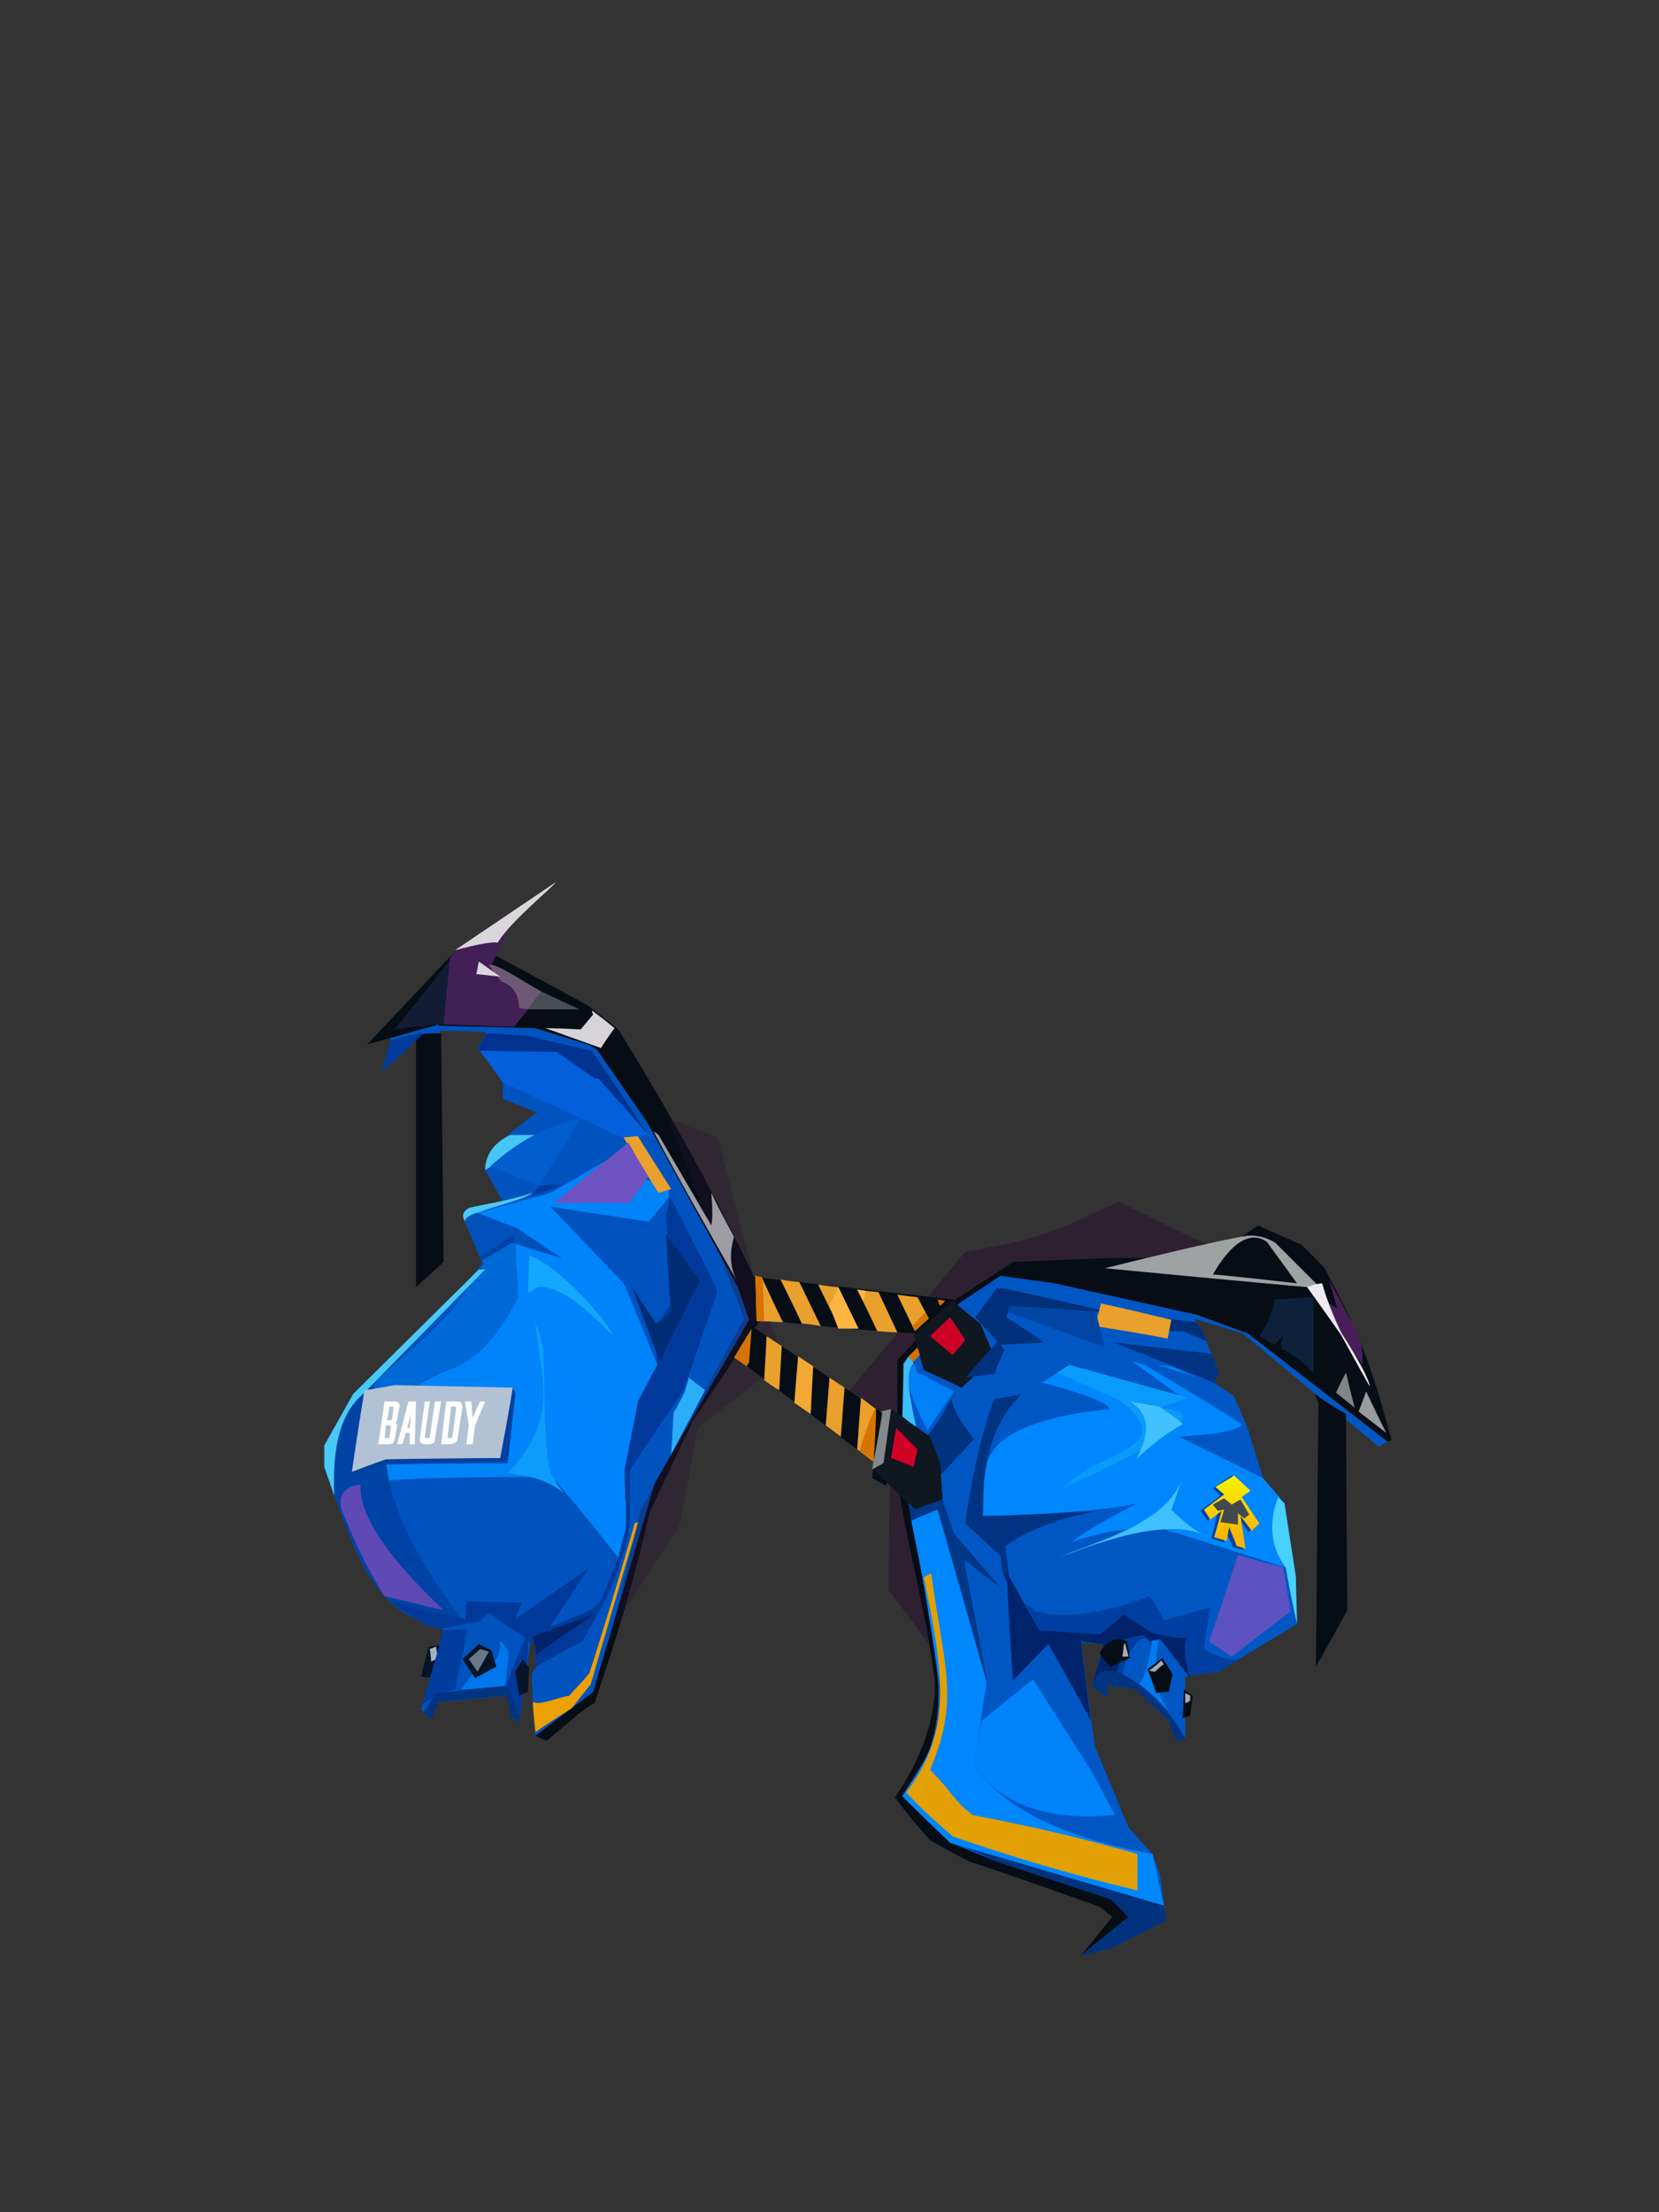 <?xml version="1.0" encoding="UTF-8"?><svg width="1320px" height="1760px" viewBox="0 0 1320 1760" version="1.1" xmlns="http://www.w3.org/2000/svg" xmlns:xlink="http://www.w3.org/1999/xlink"><rect x="0" y="0" width="1320" height="1760" fill="#333333" stroke="none"/><defs><linearGradient x1="50%" y1="0%" x2="50%" y2="83%" id="id-55152"><stop stop-color="#F7F300" offset="0%"></stop><stop stop-color="#F8B500" offset="100%"></stop></linearGradient></defs><g transform=" translate(258,701)" id="id-55153"><g transform=" translate(0,1)" id="id-55154"><polygon points="73 322 95 302 93 120 73 120" fill="#060D15" id="id-55155"></polygon><path d=" M 706,290 L 632,254 C 612,263 583,279 546,287 C 522,292 510,294 510,294 C 449,367 418,404 418,404 C 439,454 450,479 450,479 C 449,535 449,563 449,563 C 477,600 490,618 490,618 L 675,305 L 706,290 Z" fill="#23072D" fill-opacity="0.400" id="id-55156"></path><path d=" M 168,679 C 166,658 165,630 165,630 C 167,626 169,624 169,624 C 169,617 169,614 169,614 C 167,605 166,600 166,600 C 164,604 164,605 164,605 C 158,647 155,668 155,668 C 153,666 151,666 150,665 C 150,654 144,647 144,647 C 109,651 91,652 91,652 C 86,661 84,665 84,665 C 82,663 80,661 77,658 C 85,631 95,595 95,595 C 84,591 78,590 78,590 C 78,589 78,589 78,588 C 34,572 21,520 8,488 C 6,429 22,415 31,407 C 75,365 126,303 126,303 C 120,290 116,279 112,270 C 113,267 116,264 121,263 C 135,257 142,254 142,254 C 133,237 128,229 128,229 C 140,210 146,201 146,201 C 161,189 169,183 169,183 C 151,176 142,172 142,172 C 142,164 142,159 142,159 C 129,141 122,132 122,132 C 127,123 129,119 129,119 C 104,118 92,118 92,118 C 92,120 92,120 92,120 C 77,120 64,122 53,126 C 51,126 56,117 56,117 C 77,115 87,113 87,113 C 141,115 168,116 168,116 C 196,125 210,129 210,129 L 217,133 C 244,172 257,191 257,191 C 305,278 329,322 329,322 C 334,335 337,344 338,348 C 300,416 294,425 263,478 C 242,552 236,576 214,644 C 195,663 173,676 168,679 Z" fill="#0053BF" id="id-55157"></path><path d=" M 234,537 L 208,504 L 182,473 C 112,473 68,474 51,476 C 37,410 83,395 98,388 C 121,380 139,361 154,330 L 152,287 L 189,299 L 153,275 L 122,263 L 180,247 L 225,221 L 274,245 L 274,251 L 258,270 L 180,258 L 239,320 L 265,384 L 250,412 L 239,467 L 240,513 L 234,537 Z" fill="#0183FA" id="id-55158"></path><path d=" M 34,129 L 109,108 L 136,58 L 210,98 L 234,117 C 273,180 310,246 342,314 C 387,319 440,325 502,332 C 533,312 548,302 548,302 L 621,299 L 706,298 L 743,273 L 777,288 C 785,295 791,302 796,307 C 821,355 831,376 849,443 C 849,444 848,444 846,445 L 735,359 L 694,344 L 581,319 L 538,314 L 460,383 L 490,638 C 490,675 480,705 460,727 C 465,733 478,745 498,764 L 626,809 L 640,823 L 602,854 L 627,823 L 617,815 L 569,798 C 532,785 513,779 513,779 C 492,768 482,762 482,762 C 472,751 463,740 454,728 C 469,707 490,666 485,629 C 479,582 463,524 456,476 C 456,473 454,471 449,471 C 448,477 447,480 447,480 L 436,474 C 437,461 438,454 438,454 L 456,425 L 456,380 C 467,368 474,361 476,359 C 447,358 404,354 347,348 L 293,429 L 259,501 C 247,553 232,604 215,653 C 209,656 203,661 197,666 L 177,683 L 168,679 L 214,644 L 263,478 L 338,348 L 329,322 L 257,191 L 217,133 L 210,129 L 168,116 L 91,114 L 105,54 L 34,129 Z" fill="#060D15" id="id-55159"></path><polygon points="82 106 87 111 120 62" stroke="#979797" id="id-55160"></polygon><polygon points="100 62 95 113 87 113 56 117" fill="#121C35" id="id-55161"></polygon><polygon points="151 115 95 113 100 60 105 54 148 35 132 68 167 95" fill="#421F54" id="id-55162"></polygon><path d=" M 173,87 C 169,92 165,97 162,101 L 155,100 C 155,89 150,82 141,79 C 138,75 134,70 131,66 C 135,63 155,77 173,87 Z" fill="#6D5974" id="id-55163"></path><polygon points="123 63 121 73 140 75" fill="#DBD5DC" id="id-55164"></polygon><path d=" M 138,48 C 148,31 184,2 184,0 L 104,54 C 123,49 134,47 138,48 Z" fill="#DBD6DC" id="id-55165"></path><path d=" M 162,101 L 203,101 L 173,87 C 166,96 162,101 162,101 Z" fill="#494D55" id="id-55166"></path><path d=" M 176,116 C 204,126 218,131 218,131 C 219,131 220,132 220,132 C 227,121 231,116 231,116 C 219,106 213,102 213,102 C 213,104 214,105 214,105 L 204,117 C 185,116 176,116 176,116 Z" fill="#D6D4D8" id="id-55167"></path><path d=" M 393,320 C 404,343 410,354 410,354 C 420,355 425,355 425,355 L 409,322 C 399,321 393,320 393,320 Z" fill="#E9A02C" id="id-55168"></path><path d=" M 53,126 C 50,133 46,151 46,151 L 78,121 C 67,122 59,124 53,126 Z" fill="#003B9D" id="id-55169"></path><path d=" M 129,120 L 122,132 C 123,133 124,134 124,134 C 165,135 185,135 185,135 C 205,149 215,156 215,156 C 217,156 218,156 218,156 C 245,186 258,201 258,201 C 228,156 213,134 213,134 L 161,122 L 129,120 Z" fill="#003390" id="id-55170"></path><path d=" M 232,193 C 254,229 266,247 266,247 C 273,245 276,244 276,244 L 240,187 C 234,191 232,193 232,193 Z" fill="#E9A02C" id="id-55171"></path><path d=" M 183,255 C 222,223 242,207 242,207 C 252,225 258,234 258,234 L 243,255 C 203,255 183,255 183,255 Z" fill="#6F52C2" id="id-55172"></path><path d=" M 172,201 L 128,229 C 128,217 135,207 148,201 C 154,201 172,201 172,201 Z" fill="#46C5F7" id="id-55173"></path><path d=" M 166,247 C 144,254 127,256 115,259 C 109,263 110,266 112,270 C 112,262 155,255 166,247 Z" fill="#47CAFB" id="id-55174"></path><path d=" M 121,263 C 133,268 138,270 153,275 C 166,284 178,292 189,299 L 150,287 L 125,301 L 112,270 C 112,267 115,265 121,263 Z" fill="#0050BA" id="id-55175"></path><path d=" M 163,297 C 163,297 162,327 162,327 C 166,325 168,323 170,322 C 194,319 231,364 229,359 C 227,352 187,304 163,297 Z" fill="#13A7FF" id="id-55176"></path><path d=" M 151,280 C 153,307 154,324 154,330 C 135,364 126,377 97,388 C -18,431 109,585 109,585 C 88,593 69,588 53,573 C 36,557 25,534 8,488 C 8,442 14,421 31,407 C 78,359 102,348 126,307 C 127,305 126,306 121,310 C 123,307 125,305 126,304 C 126,303 125,301 124,298 C 142,286 151,280 151,280 Z" fill="#0043A7" id="id-55177"></path><path d=" M 114,594 C 129,595 136,595 136,595 L 147,613 L 144,639 C 123,641 107,643 96,645 C 94,645 97,644 104,642 C 111,610 114,594 114,594 Z" fill="#0053BD" id="id-55178"></path><path d=" M 146,470 C 173,473 181,479 191,486 C 162,456 188,388 168,351 C 171,392 189,425 146,470 Z" fill="#0D9CFA" id="id-55179"></path><path d=" M 273,281 C 272,270 272,265 272,265 C 274,255 275,250 275,250 C 301,300 313,325 313,325 C 295,378 286,404 286,404 C 257,446 243,468 243,468 C 243,496 243,511 243,511 C 240,530 234,549 225,568 C 216,586 205,604 205,604 L 168,624 L 168,614 C 168,608 167,606 167,606 L 162,604 L 162,614 L 156,663 L 145,637 L 160,601 C 140,588 131,581 131,581 C 126,586 124,588 124,588 L 92,594 L 78,590 L 78,589 C 61,578 53,572 53,572 C 92,582 112,586 112,586 C 113,577 113,572 113,572 C 142,573 157,573 157,573 C 154,582 152,586 152,586 C 191,559 210,546 210,546 C 189,578 179,593 179,593 C 202,583 214,578 214,578 L 220,572 L 234,537 L 240,513 L 239,467 L 250,412 C 260,393 265,384 265,384 C 262,362 266,346 275,337 C 274,310 273,281 273,281 Z" fill="#003999" id="id-55180"></path><path d=" M 141,604 C 141,604 140,604 140,604 C 141,626 118,630 118,630 C 112,638 109,642 109,642 L 144,640 L 147,613 C 145,610 143,607 141,604 Z" fill="#0076EB" id="id-55181"></path><path d=" M 234,537 C 238,521 240,513 240,513 C 240,504 240,497 240,492 C 215,429 196,396 173,364 C 177,377 173,465 182,473 C 198,493 216,514 234,537 Z" fill="#0084FC" id="id-55182"></path><path d=" M 245,322 C 259,361 267,381 267,381 C 288,338 299,317 299,317 C 281,292 272,280 272,280 C 274,321 276,342 276,342 L 264,351 C 251,332 245,322 245,322 Z" fill="#002C76" id="id-55183"></path><path d=" M 688,632 L 685,632 L 685,681 L 672,667 L 646,642 L 623,639 L 621,647 L 611,640 L 620,606 L 602,605 L 613,687 L 640,752 L 659,773 L 665,790 L 670,826 L 626,848 L 602,854 L 640,823 L 626,809 L 535,779 L 498,764 L 460,727 C 482,701 491,670 488,632 C 483,591 475,545 465,495 L 462,383 L 505,335 L 538,313 L 581,319 L 694,344 L 735,359 L 846,445 L 839,449 L 731,359 L 692,347 L 699,357 L 711,390 L 708,398 L 724,409 L 735,435 L 747,474 L 764,494 L 773,552 L 774,590 L 711,628 L 689,631 C 688,632 688,632 688,632 Z" fill="#0057C4" id="id-55184"></path><path d=" M 643,381 L 653,384 C 695,409 721,425 730,431 C 728,436 711,439 680,441 L 747,474 L 764,494 L 765,545 C 735,536 703,525 669,515 C 645,512 620,516 594,525 C 611,513 629,503 647,494 C 626,499 585,502 524,505 C 525,490 525,480 525,474 C 527,457 530,429 625,419 C 623,414 606,407 571,398 L 593,384 L 680,408 L 643,381 Z" fill="#0087FE" id="id-55185"></path><polygon points="166 600 169 614 215 582" fill="#002369" id="id-55186"></polygon><polygon points="158 618 152 628 155 647 162 644 163 625" fill="#051426" id="id-55187"></polygon><polygon points="110 618 123 606 133 611 137 624 120 633" fill="#051426" id="id-55188"></polygon><polygon points="122 628 131 612 124 610 115 618" fill="#687789" id="id-55189"></polygon><path d=" M 83,608 L 92,607 C 92,614 92,618 92,618 C 88,628 86,633 86,633 L 77,632 C 81,616 83,608 83,608 Z" fill="#051426" id="id-55190"></path><path d=" M 85,620 C 89,618 91,617 91,617 C 89,611 89,608 89,608 L 84,610 C 85,616 85,620 85,620 Z" fill="#A6B2C0" id="id-55191"></path><path d=" M 78,654 C 88,648 96,643 104,642 C 107,627 111,611 114,594 L 95,595 C 84,634 78,654 78,654 Z" fill="#003D9F" id="id-55192"></path><path d=" M 79,660 L 89,645 L 146,639 L 156,663 L 155,668 L 148,664 C 148,656 146,651 144,647 C 133,648 115,650 91,652 L 85,666 C 81,662 79,660 79,660 Z" fill="#003481" id="id-55193"></path><path d=" M 166,652 C 166,659 168,675 168,676 C 187,663 197,657 197,657 C 207,644 212,638 212,638 C 237,552 250,509 250,509 C 248,509 247,510 247,510 C 235,552 223,592 211,629 C 203,639 200,641 195,647 C 184,649 172,655 166,652 Z" fill="#ECA002" id="id-55194"></path><path d=" M 29,479 C 5,482 15,502 15,502 C 25,527 36,549 48,568 C 62,571 77,575 95,579 C 48,535 27,501 29,479 Z" fill="#5F49B5" id="id-55195"></path><path d=" M 42,396 C 39,400 39,406 42,414 L 73,402 C 78,396 87,392 98,388 C 118,383 137,364 154,330 L 152,287 L 149,287 L 125,301 C 126,302 127,303 126,304 C 104,346 77,363 42,396 Z" fill="#0069D8" id="id-55196"></path><path d=" M 203,188 C 200,196 171,241 171,241 L 132,226 C 154,206 178,193 203,188 Z" fill="#025DCF" id="id-55197"></path><path d=" M 172,241 C 185,241 192,240 192,240 L 164,250 C 169,244 172,241 172,241 Z" fill="#003B9B" id="id-55198"></path><path d=" M 8,488 C 6,482 3,474 0,465 L 0,448 L 23,407 L 123,308 L 128,308 L 31,407 C 14,421 6,447 8,488 Z" fill="#47C9F9" id="id-55199"></path><polygon points="124 134 142 159 237 203 258 201 218 156 215 156 185 135" fill="#045FDA" id="id-55200"></polygon><path d=" M 274,188 L 313,203 L 342,314 C 358,359 366,381 366,381 C 320,416 297,434 297,434 C 288,485 283,511 283,511 L 230,593 L 251,501 L 334,347 C 294,241 274,188 274,188 Z" fill="#291235" fill-opacity="0.500" opacity="0.666" id="id-55201"></path><path d=" M 23,469 C 25,470 26,471 26,471 C 41,466 49,463 49,463 C 113,462 146,462 146,462 C 150,425 152,407 152,407 C 151,404 150,402 150,402 C 66,446 23,469 23,469 Z" fill="#0040A0" id="id-55202"></path><path d=" M 32,404 C 25,447 22,469 22,469 C 40,462 49,459 49,459 C 110,458 140,458 140,458 C 147,421 150,402 150,402 L 56,400 C 40,403 32,404 32,404 Z" fill="#B2C2D4" id="id-55203"></path><path d=" M 499,410 C 500,418 506,429 517,443 L 488,474 L 480,440 C 488,430 494,420 499,410 Z" fill="#00327D" id="id-55204"></path><path d=" M 262,198 C 261,197 262,198 266,201 L 308,273 C 309,268 309,259 308,247 C 313,258 317,265 326,282 C 322,296 323,308 329,318 C 305,276 282,236 262,198 Z" fill="#9D9DA3" id="id-55205"></path><polygon points="437 467 470 499 492 491 490 462 482 441 451 419 438 454" fill="#0F1721" id="id-55206"></polygon><polygon points="602 854 626 848 670 826 668 814 512 768 535 779 626 809 640 823" fill="#00327D" id="id-55207"></polygon><polygon points="467 508 465 495 470 499 492 491 501 518 538 561 509 539 529 643 488 499" fill="#003787" id="id-55208"></polygon><polygon points="455 434 451 458 469 465 472 451" fill="#CF0226" id="id-55209"></polygon><polygon points="443 421 451 419 445 462 436 467" fill="#83888B" id="id-55210"></polygon><path d=" M 488,499 L 527,636 C 522,668 519,691 517,703 C 540,736 587,760 659,773 L 668,814 L 498,764 C 481,748 468,735 460,727 C 473,705 489,689 491,646 C 481,579 476,551 467,508 C 471,506 478,503 488,499 Z" fill="#0087FE" id="id-55211"></path><path d=" M 290,394 C 288,403 286,407 286,407 C 281,417 278,422 278,422 L 276,455 L 303,404 C 294,397 290,394 290,394 Z" fill="#2CADF9" id="id-55212"></path><path d=" M 326,377 C 400,433 437,461 437,461 C 442,435 444,422 444,422 L 340,353 C 331,369 326,377 326,377 Z" fill="#060D14" id="id-55213"></path><path d=" M 348,314 C 359,338 365,350 365,350 C 351,349 344,349 344,349 L 343,313 C 346,314 348,314 348,314 Z" fill="#E9A02C" id="id-55214"></path><path d=" M 363,316 C 375,340 380,351 380,351 C 390,352 395,353 395,353 L 378,318 C 368,317 363,316 363,316 Z" fill="#E9A02C" id="id-55215"></path><path d=" M 424,324 C 435,346 440,357 440,357 C 451,358 456,358 456,358 L 441,326 C 430,325 424,324 424,324 Z" fill="#E9A02C" id="id-55216"></path><path d=" M 456,328 C 465,347 470,357 470,357 C 477,350 481,347 481,347 L 472,330 C 462,329 456,328 456,328 Z" fill="#E9A02C" id="id-55217"></path><path d=" M 478,342 L 468,353 L 470,357 L 481,347 C 479,344 478,342 478,342 Z" fill="#D47402" id="id-55218"></path><path d=" M 488,332 C 489,335 490,337 490,337 L 494,333 C 490,332 488,332 488,332 Z" fill="#D37202" id="id-55219"></path><path d=" M 352,361 L 350,396 C 358,402 362,404 362,404 L 364,369 L 352,361 Z" fill="#E9A02C" id="id-55220"></path><polygon points="374 414 387 423 389 385 377 377" fill="#F1A834" id="id-55221"></polygon><polygon points="399 432 411 441 414 402 402 394" fill="#E9A02C" id="id-55222"></polygon><path d=" M 427,410 C 425,438 424,451 424,451 C 433,458 437,461 437,461 L 439,419 C 431,413 427,410 427,410 Z" fill="#E9A02C" id="id-55223"></path><path d=" M 439,419 C 438,418 433,429 426,452 L 437,461 C 439,436 439,422 439,419 Z" fill="#D57401" id="id-55224"></path><polygon points="336 385 326 378 340 355 338 382" fill="#D47303" id="id-55225"></polygon><polygon points="344 349 343 313 348 314 349 317 350 349" fill="#D57401" id="id-55226"></polygon><path d=" M 409,322 L 402,337 L 409,355 L 425,355 L 409,322 Z M 429,333 L 431,325 L 424,324 L 429,333 Z" fill="#FDB642" id="id-55227"></path><path d=" M 477,388 C 497,397 507,402 507,402 C 525,386 533,377 533,377 C 526,360 522,351 522,351 C 507,339 500,333 500,333 L 469,360 C 474,378 477,388 477,388 Z" fill="#0F1721" id="id-55228"></path><path d=" M 482,361 C 494,371 500,376 500,376 C 507,368 510,364 510,364 L 498,346 C 487,356 482,361 482,361 Z" fill="#CC0226" id="id-55229"></path><path d=" M 555,407 C 533,428 523,460 524,504 C 548,504 616,500 616,500 C 616,500 571,507 542,528 C 542,533 546,558 546,558 C 546,558 540,560 538,536 C 524,523 510,510 510,510 C 510,510 518,449 533,411 C 541,410 555,407 555,407 Z" fill="#003483" id="id-55230"></path><path d=" M 543,549 C 560,579 569,595 569,595 C 601,597 617,598 617,598 C 630,588 636,582 636,582 C 651,592 659,597 659,597 C 671,600 680,601 686,601 C 683,615 689,632 689,632 C 688,632 688,632 688,632 C 673,612 665,602 665,602 C 660,603 657,604 657,604 C 653,600 651,599 651,599 C 642,601 637,602 637,602 C 633,620 631,628 631,628 C 619,633 612,635 612,635 C 618,616 620,606 620,606 C 608,605 602,604 602,604 C 607,646 610,667 610,667 C 588,626 576,606 576,606 L 548,635 C 544,578 543,549 543,549 Z" fill="#00236C" id="id-55231"></path><path d=" M 623,648 C 617,644 613,642 611,640 C 614,623 626,628 631,628 C 667,644 685,681 685,681 L 679,684 C 676,679 674,674 672,667 C 662,657 653,650 646,642 C 639,641 631,640 623,639 L 623,648 Z" fill="#003481" id="id-55232"></path><path d=" M 659,603 C 655,626 651,637 648,637 C 654,642 662,649 672,659 C 662,646 659,627 664,603 C 663,603 661,603 659,603 Z" fill="#017BF0" id="id-55233"></path><path d=" M 654,601 C 654,601 642,601 635,630 C 634,629 632,628 631,628 L 637,602 L 651,599 C 653,600 654,601 654,601 Z" fill="#003EA1" id="id-55234"></path><path d=" M 727,535 C 712,581 704,604 704,604 C 716,612 722,616 722,616 C 753,592 769,580 769,580 L 763,545 C 739,539 727,535 727,535 Z" fill="#5C52C2" id="id-55235"></path><path d=" M 759,489 C 751,510 753,529 765,545 C 768,562 771,577 774,590 L 773,552 L 764,494 C 760,491 759,489 759,489 Z" fill="#48D0FF" id="id-55236"></path><path d=" M 585,537 C 608,526 673,511 683,472 C 677,492 674,499 674,499 C 686,511 696,518 704,521 C 671,502 604,530 585,537 Z" fill="#3FC0FF" id="id-55237"></path><path d=" M 617,613 C 619,618 626,624 626,624 C 636,619 641,617 641,617 L 639,604 C 630,600 623,603 617,613 Z" fill="#060D14" id="id-55238"></path><path d=" M 640,616 C 637,616 635,616 635,616 C 636,610 636,607 636,607 L 637,605 C 639,612 640,616 640,616 Z" fill="#A0ABB9" id="id-55239"></path><path d=" M 655,626 C 660,639 662,645 662,645 C 669,644 672,644 672,644 C 674,634 675,630 675,630 L 667,617 C 659,623 655,626 655,626 Z" fill="#060D14" id="id-55240"></path><path d=" M 656,627 C 659,628 661,628 661,628 C 665,624 668,622 668,622 L 666,619 C 660,625 656,627 656,627 Z" fill="#A0ABB9" id="id-55241"></path><path d=" M 583,390 L 593,384 L 687,410 L 665,418 C 685,420 689,425 676,433 C 643,460 599,476 587,482 C 619,451 678,451 637,415 C 633,412 615,404 583,390 Z" fill="#0A9AFB" id="id-55242"></path><polygon points="684 642 691 647 689 663 683 665" fill="#060D15" id="id-55243"></polygon><path d=" M 685,653 C 688,652 689,651 689,651 C 689,648 689,647 689,647 L 685,645 C 685,650 685,653 685,653 Z" fill="#A0ABB9" id="id-55244"></path><polygon points="706 522 716 525 717 515 723 529 731 531 728 506 735 517 739 514 722 472 707 482 713 488 697 500 703 508 711 500" fill="#003F9E" id="id-55245"></polygon><polygon points="700 499 705 507 714 500 708 521 718 524 720 513 726 528 733 530 729 504 738 516 744 510 730 489 737 484 724 472 709 481 716 487" fill="url(#id-55152)" id="id-55246"></polygon><path d=" M 647,773 L 647,802 C 597,790 549,776 500,759 C 482,743 480,742 463,724 C 500,676 493,629 477,553 C 478,552 482,550 483,550 C 493,624 506,650 482,706 C 500,724 501,731 516,742 C 558,750 602,760 647,773 Z" fill="#E2A005" id="id-55247"></path><polygon points="713 509 727 511 727 502 732 506 736 503 729 491 722 495 716 490 707 495 711 500 716 499" fill="#444950" id="id-55248"></polygon><path d=" M 646,459 C 662,444 671,438 683,431 C 682,429 676,425 664,417 L 641,413 C 656,422 658,437 646,459 Z" fill="#41C1FF" id="id-55249"></path><path d=" M 564,634 L 611,708 L 629,742 C 576,747 539,734 517,703 C 518,695 520,683 523,667 L 564,634 Z" fill="#0183FA" id="id-55250"></path><path d=" M 469,384 C 469,382 470,384 472,390 L 501,405 L 480,436 C 464,406 461,388 469,384 Z" fill="#0080F5" id="id-55251"></path><polygon points="536 365 541 372 533 391 510 394" fill="#00317E" id="id-55252"></polygon><polygon points="573 366 543 346 545 337 620 342 672 357 683 357 702 365 699 357 694 350 617 340 541 323 535 323 518 346 538 368" fill="#00307A" id="id-55253"></polygon><path d=" M 706,375 L 628,366 C 681,387 708,398 708,398 L 712,390 L 706,375 Z" fill="#003483" id="id-55254"></path><path d=" M 664,384 C 683,390 692,393 692,393 L 676,386 C 668,384 664,384 664,384 Z" fill="#0087FF" id="id-55255"></path><path d=" M 618,335 C 615,347 613,353 613,353 C 652,359 671,363 671,363 L 674,348 C 637,339 618,335 618,335 Z" fill="#E9A02C" id="id-55256"></path><path d=" M 621,370 L 614,342 C 568,339 545,337 545,337 L 544,342 C 595,360 621,370 621,370 Z" fill="#0045A4" id="id-55257"></path><path d=" M 557,573 C 563,578 566,580 566,580 C 588,586 618,582 657,568 C 662,574 668,587 668,587 C 693,580 705,577 705,577 C 703,589 701,600 700,610 C 706,614 715,617 727,619 L 712,628 L 689,631 C 685,621 684,611 686,601 C 679,601 670,600 659,597 C 644,587 636,582 636,582 L 617,598 L 569,595 C 561,580 557,573 557,573 Z" fill="#003FA2" id="id-55258"></path><polygon points="472 370 474 376 468 382 465 377" fill="#D27204" id="id-55259"></polygon><path d=" M 621,307 C 736,318 793,323 793,323 L 757,287 C 751,283 744,281 737,281 C 725,281 621,307 621,307 Z" fill="#9FA2A3" id="id-55260"></path><path d=" M 471,433 C 469,432 465,429 460,425 L 461,383 L 465,377 L 469,383 C 463,387 464,403 471,433 Z" fill="#3BBDFE" id="id-55261"></path><path d=" M 789,624 C 806,594 814,579 814,579 C 813,475 813,423 813,423 C 796,413 788,407 788,407 L 791,414 L 789,624 Z" fill="#060D15" id="id-55262"></path><path d=" M 813,390 C 817,408 820,418 820,418 L 805,406 C 810,395 813,390 813,390 Z" fill="#818588" id="id-55263"></path><path d=" M 829,405 C 825,416 823,421 823,421 L 845,438 C 834,416 829,405 829,405 Z" fill="#989C9D" id="id-55264"></path><path d=" M 799,316 C 804,331 806,339 806,339 C 801,336 799,335 799,335 C 805,351 809,359 809,359 L 826,384 C 827,372 824,359 815,346 C 807,329 799,316 799,316 Z" fill="#491F5A" id="id-55265"></path><path d=" M 707,312 C 713,312 774,319 774,319 L 750,286 C 737,277 722,286 707,312 Z" fill="#060D14" id="id-55266"></path><path d=" M 756,332 C 754,343 750,353 744,361 C 750,364 756,368 756,368 C 761,363 763,360 763,360 C 762,365 761,369 761,371 C 774,376 787,390 787,390 L 787,330 C 766,331 756,332 756,332 Z" fill="#0D213B" id="id-55267"></path><path d=" M 782,322 C 800,347 809,360 809,360 C 824,387 831,400 832,401 C 830,390 809,358 809,358 C 802,343 797,330 794,319 C 790,319 782,322 782,322 Z" fill="#EDEAEF" id="id-55268"></path></g><path d=" M 52,448 C 53,448 54,447 55,447 C 55,446 56,445 56,444 L 58,434 C 58,433 58,433 58,432 C 57,432 57,432 57,432 C 57,431 57,431 57,431 C 56,431 56,431 56,431 C 56,431 56,431 57,431 C 57,431 57,430 57,430 C 58,430 58,430 58,429 C 58,429 58,428 58,428 L 60,418 C 60,417 60,416 59,415 C 58,414 57,414 56,414 L 48,414 L 43,448 L 52,448 Z M 50,429 L 52,418 L 54,418 C 55,418 55,418 55,419 C 55,419 55,419 55,419 L 54,428 C 54,428 54,428 54,428 C 53,429 53,429 53,429 L 50,429 Z M 48,443 L 49,433 L 52,433 C 53,433 53,433 53,433 C 53,433 53,434 53,434 L 52,442 C 52,443 52,443 52,443 C 51,443 51,443 51,443 L 48,443 Z M 62,448 L 65,439 L 68,439 L 68,448 L 72,448 L 73,414 L 67,414 L 58,448 L 62,448 Z M 68,435 L 66,435 L 69,424 L 68,435 Z M 84,448 C 85,448 86,447 87,447 C 88,446 88,445 88,444 L 93,414 L 88,414 L 84,442 C 84,443 84,443 84,443 C 84,443 83,443 83,443 L 81,443 C 81,443 81,443 81,443 C 80,443 80,443 80,442 L 84,414 L 80,414 L 76,444 C 76,445 76,446 77,447 C 77,447 78,448 79,448 L 84,448 Z M 101,448 C 102,448 103,447 104,447 C 105,446 106,445 106,444 L 110,418 C 110,417 109,416 109,415 C 108,414 107,414 106,414 L 97,414 L 93,448 L 101,448 Z M 98,443 L 101,418 L 104,418 C 104,418 105,418 105,419 C 105,419 105,419 105,419 L 102,442 C 102,443 101,443 101,443 C 101,443 101,443 100,443 L 98,443 Z M 118,448 L 120,433 L 128,414 L 124,414 L 118,427 L 117,414 L 112,414 L 115,433 L 113,448 L 118,448 Z" fill="#FFFFFF" id="id-55269" fill-rule="nonzero"></path></g></svg>